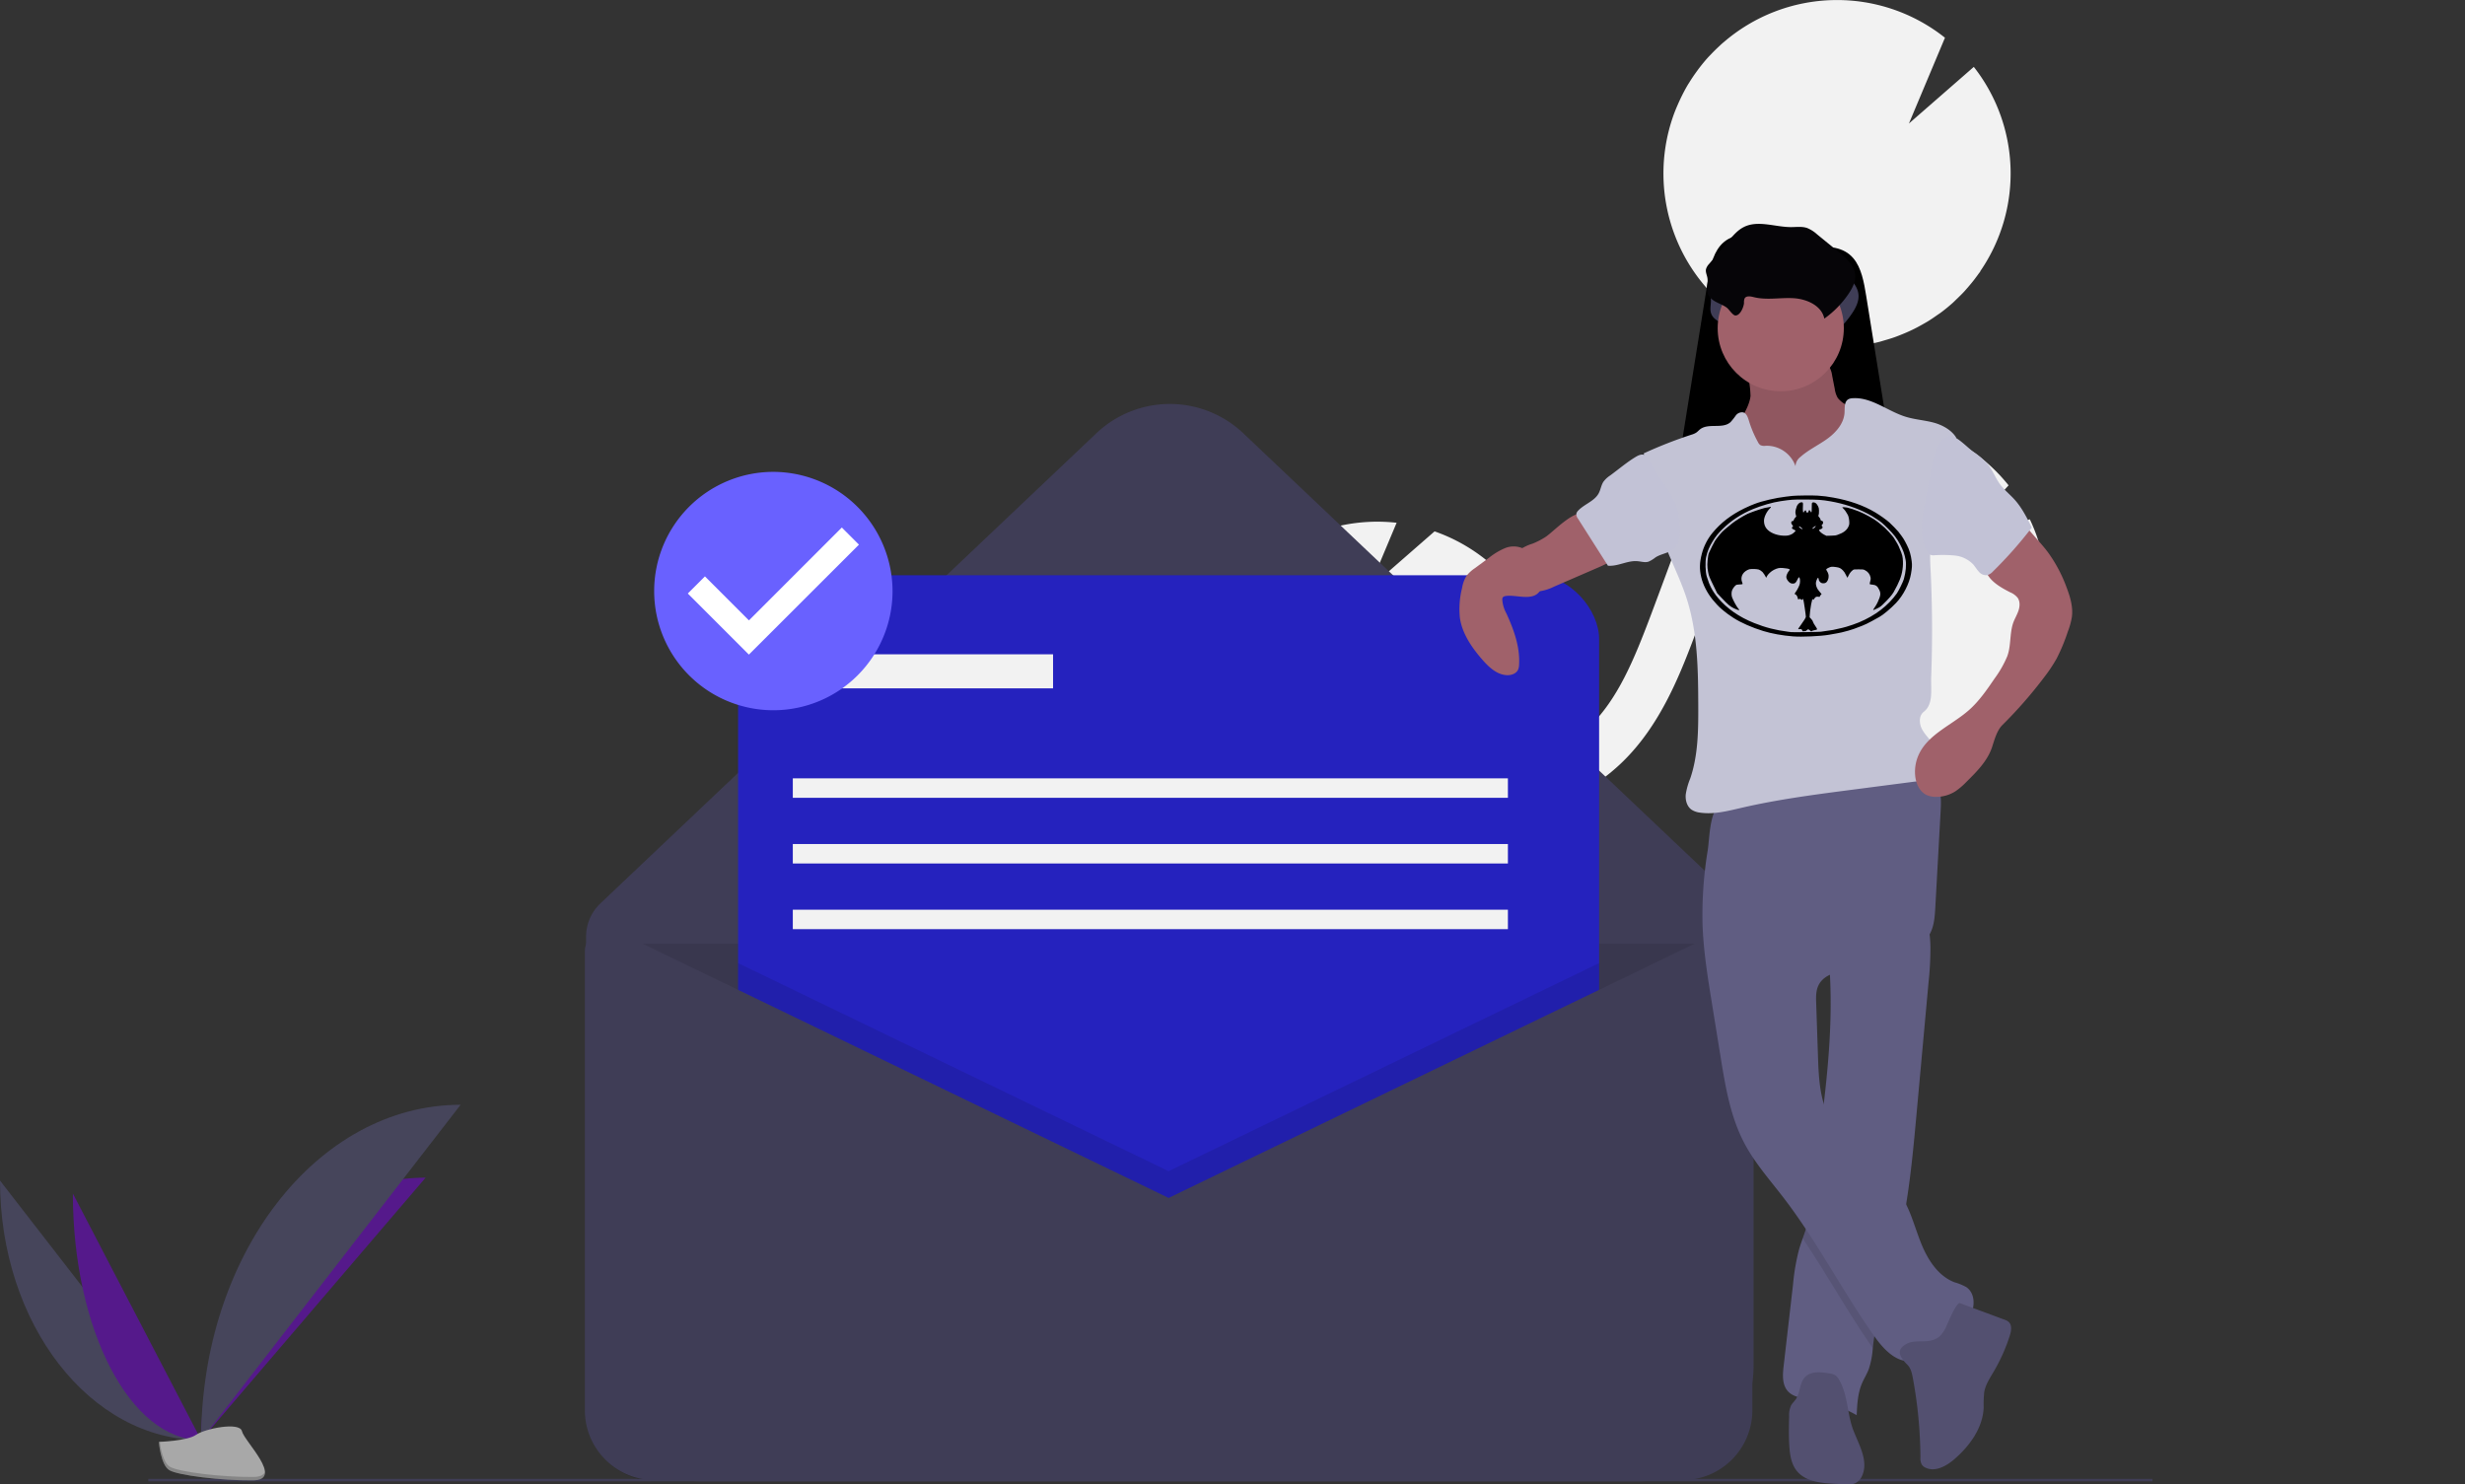 <?xml version="1.0" encoding="UTF-8" standalone="no"?>
<svg
   id="aaafdec0-95c8-49a3-a8f8-64216c6da511"
   data-name="Layer 1"
   width="1013.449"
   height="610.281"
   viewBox="0 0 1013.449 610.281"
   version="1.1"
   sodipodi:docname="address_image.svg"
   inkscape:version="1.3 (0e150ed, 2023-07-21)"
   xmlns:inkscape="http://www.inkscape.org/namespaces/inkscape"
   xmlns:sodipodi="http://sodipodi.sourceforge.net/DTD/sodipodi-0.dtd"
   xmlns="http://www.w3.org/2000/svg"
   xmlns:svg="http://www.w3.org/2000/svg">
  <rect x="0" y="0" width="1013.449" height="610.281" fill="#333333" stroke="none"/>
  <defs
     id="defs29" />
  <sodipodi:namedview
     id="namedview29"
     pagecolor="#ffffff"
     bordercolor="#000000"
     borderopacity="0.25"
     inkscape:showpageshadow="2"
     inkscape:pageopacity="0.0"
     inkscape:pagecheckerboard="0"
     inkscape:deskcolor="#d1d1d1"
     inkscape:zoom="0.38670687"
     inkscape:cx="505.55088"
     inkscape:cy="305.14069"
     inkscape:window-width="1280"
     inkscape:window-height="449"
     inkscape:window-x="0"
     inkscape:window-y="23"
     inkscape:window-maximized="0"
     inkscape:current-layer="aaafdec0-95c8-49a3-a8f8-64216c6da511" />
  <title
     id="title1">message sent</title>
  <path
     d="m 517.469,348.394 8.69,-1.502 c 0.834,-0.146 1.661,-0.324 2.494,-0.475 a 71.336,71.336 0 0 1 45.549,-131.503 l -11.39,27.103 26.986,-23.563 a 1.218,1.218 0 0 1 0.184,0.062 71.34,71.34 0 0 1 43.588,90.991 c -0.451,1.285 -0.989,2.512 -1.505,3.754 7.618,-3.828 14.926,-8.284 20.886,-13.989 12.066,-11.562 18.676,-27.517 26.064,-47.173 14.636,-38.953 28.727,-78.469 42.256,-118.071 A 71.308,71.308 0 0 1 687.933,47.671 c 0.725,-2.059 1.565,-4.042 2.455,-5.99 0.222,-0.487 0.447,-0.972 0.679,-1.452 0.905,-1.867 1.86,-3.697 2.908,-5.452 0.171,-0.288 0.363,-0.557 0.538,-0.842 q 1.368,-2.221 2.886,-4.31 c 0.377,-0.523 0.752,-1.044 1.142,-1.555 1.147,-1.5 2.334,-2.959 3.587,-4.352 0.418,-0.466 0.862,-0.902 1.292,-1.356 q 1.443,-1.523 2.966,-2.954 c 0.535,-0.502 1.064,-1.008 1.614,-1.492 0.141,-0.124 0.272,-0.26 0.414,-0.383 0.007,0.009 0.013,0.019 0.019,0.028 a 71.29,71.29 0 0 1 91.213,-2.049 l -14.821,35.27 26.679,-23.283 a 70.944,70.944 0 0 1 2.637,84.02 c 0.025,0.009 0.05,0.015 0.075,0.024 -0.291,0.428 -0.622,0.82 -0.922,1.24 q -0.844,1.184 -1.728,2.325 c -0.758,0.976 -1.545,1.919 -2.349,2.85 -0.607,0.702 -1.205,1.41 -1.836,2.086 -0.924,0.988 -1.892,1.924 -2.866,2.854 -0.569,0.543 -1.113,1.113 -1.698,1.636 q -2.3,2.055 -4.76,3.899 c -0.575,0.431 -1.182,0.811 -1.769,1.223 -1.151,0.81 -2.308,1.608 -3.503,2.347 -0.742,0.458 -1.503,0.877 -2.26,1.308 -1.096,0.624 -2.2,1.229 -3.326,1.794 -0.799,0.4 -1.603,0.781 -2.417,1.151 -1.157,0.527 -2.328,1.016 -3.512,1.482 -0.794,0.312 -1.585,0.628 -2.39,0.912 -1.329,0.468 -2.677,0.875 -4.033,1.264 -0.685,0.197 -1.358,0.422 -2.049,0.598 -2.034,0.519 -4.092,0.961 -6.173,1.299 -0.391,0.064 -0.79,0.088 -1.183,0.145 -1.725,0.251 -3.459,0.454 -5.207,0.577 -0.751,0.053 -1.507,0.06 -2.262,0.09 -1.413,0.055 -2.827,0.083 -4.249,0.053 -0.829,-0.018 -1.658,-0.06 -2.49,-0.107 q -2.077,-0.118 -4.158,-0.362 c -0.82,-0.095 -1.638,-0.189 -2.459,-0.314 -1.486,-0.226 -2.971,-0.52 -4.455,-0.843 -0.097,-0.021 -0.195,-0.034 -0.293,-0.056 q -8.565,25.061 -17.448,50.016 a 71.291,71.291 0 0 1 103.374,8.521 l -24.664,27.276 33.394,-13.331 a 71.095,71.095 0 0 1 2.854,54.309 69.978,69.978 0 0 1 -9.062,17.532 71.312,71.312 0 0 1 -128.853,-31.287 c -0.627,1.676 -1.234,3.373 -1.863,5.048 -6.519,17.341 -14.63,38.922 -30.918,54.525 -11.041,10.576 -24.625,17.285 -37.657,22.958 q -12.73,5.54 -25.799,10.244 a 71.497,71.497 0 0 1 -31.926,10.175 c -13.747,3.819 -27.668,7.007 -41.718,9.468 l -8.761,1.51 c -7.874,1.349 -15.947,2.737 -23.96,4.337 1.154,0.342 2.309,0.669 3.457,1.073 a 71.363,71.363 0 0 1 47.639,69.428 l -54.925,16.859 49.701,7.893 a 71.373,71.373 0 0 1 -118.926,21.106 q 0.757,2.535 1.52,5.063 c 1.009,3.349 2.01,6.678 2.971,9.976 13.078,44.938 7.45,80.288 -15.851,99.532 l -12.644,-15.305 c 22.678,-18.734 15.642,-57.336 9.434,-78.682 -0.944,-3.238 -1.929,-6.509 -2.92,-9.798 -8.518,-28.298 -18.174,-60.373 -5.668,-89.848 18.848,-44.424 73.171,-53.726 116.819,-61.2 z"
     fill="#f2f2f2"
     id="path1" />
  <path
     d="m 734.8,116.737 c -2.38,4.896 -0.186,11.346 2.747,15.734 2.932,4.389 6.714,8.241 8.023,13.748 1.174,4.938 0.106,10.263 -1.274,15.114 -1.381,4.851 -3.097,9.687 -3.239,14.841 -0.142,5.154 1.781,10.845 5.61,12.585 3.929,1.785 8.574,-1.02 12.358,1.212 4.929,2.907 6.046,12.972 11.42,14.015 3.307,0.642 6.372,-2.993 7.296,-7.07 0.924,-4.077 0.26,-8.429 -0.408,-12.585 -1.831,-11.389 -3.661,-22.777 -5.492,-34.166 -1.523,-9.476 -3.046,-18.952 -4.57,-28.428 -0.909,-5.658 -1.988,-11.71 -5.342,-15.616 -4.098,-4.773 -10.275,-4.887 -15.835,-4.601 -5.108,0.263 -10.423,0.706 -14.87,3.904 -4.447,3.198 -7.714,9.995 -6.175,16.177 1.437,-4.351 5.732,-6.792 9.25,-5.257"
     fill="#2f2e41"
     id="path2854-5"
     style="fill:#000000;fill-opacity:1;stroke-width:0.888" />
  <path
     d="m 734.443,111.565 c 2.38,4.896 0.186,11.346 -2.747,15.734 -2.932,4.389 -6.714,8.241 -8.023,13.748 -1.174,4.938 -0.106,10.263 1.274,15.114 1.381,4.851 3.097,9.687 3.239,14.841 0.142,5.154 -1.781,10.845 -5.61,12.585 -3.929,1.785 -8.574,-1.02 -12.358,1.212 -4.929,2.907 -6.046,12.972 -11.42,14.015 -3.307,0.642 -6.372,-2.993 -7.296,-7.07 -0.924,-4.077 -0.26,-8.429 0.408,-12.585 1.831,-11.389 3.661,-22.777 5.492,-34.166 1.523,-9.476 3.046,-18.952 4.57,-28.428 0.909,-5.658 1.988,-11.71 5.342,-15.616 4.098,-4.773 10.275,-4.887 15.835,-4.601 5.108,0.263 10.423,0.706 14.87,3.904 4.447,3.198 7.714,9.995 6.175,16.177 -1.437,-4.351 -5.732,-6.792 -9.25,-5.257"
     fill="#2f2e41"
     id="path2854"
     style="fill:#000000;fill-opacity:1;stroke-width:0.888" />
  <path
     d="M766.646,753.851H381.813a47.583,47.583,0,0,1-47.583-47.583V529.956a18.851,18.851,0,0,1,5.882-13.681L544.036,322.972a43.889,43.889,0,0,1,60.388,0L798.854,507.276a49.274,49.274,0,0,1,15.376,35.76V706.268A47.583,47.583,0,0,1,766.646,753.851Z"
     transform="translate(-93.275 -144.859)"
     fill="#3f3d56"
     id="path2" />
  <path
     d="M240.954,387.992h476a0,0,0,0,1,0,0V580.259a28.732,28.732,0,0,1-28.732,28.732H269.686a28.732,28.732,0,0,1-28.732-28.732V387.992a0,0,0,0,1,0,0Z"
     opacity="0.1"
     id="path3" />
  <path
     d="M333.73,521.351"
     transform="translate(-93.275 -144.859)"
     fill="none"
     stroke="#3f3d56"
     stroke-miterlimit="10"
     id="path4" />
  <rect
     x="303.454"
     y="236.492"
     width="354"
     height="354"
     rx="26.181"
     fill="#55198b"
     id="rect4"
     style="fill:#2522be;fill-opacity:1" />
  <polygon
     points="657.454 395.942 657.454 590.492 303.454 590.492 303.454 395.942 480.454 481.492 657.454 395.942"
     opacity="0.1"
     id="polygon4" />
  <path
     d="M573.73,637.351l-226.794-109.617a9.202,9.202,0,0,0-13.206,8.285V724.619a28.732,28.732,0,0,0,28.732,28.732H784.997a28.732,28.732,0,0,0,28.732-28.732v-185.369a11.229,11.229,0,0,0-16.115-10.11Z"
     transform="translate(-93.275 -144.859)"
     fill="#3f3d56"
     id="path5" />
  <rect
     x="333.954"
     y="268.992"
     width="99"
     height="14"
     fill="#f2f2f2"
     id="rect5" />
  <rect
     x="325.954"
     y="319.992"
     width="294"
     height="8"
     fill="#f2f2f2"
     id="rect6" />
  <rect
     x="325.954"
     y="346.992"
     width="294"
     height="8"
     fill="#f2f2f2"
     id="rect7" />
  <rect
     x="325.954"
     y="373.992"
     width="294"
     height="8"
     fill="#f2f2f2"
     id="rect8" />
  <line
     x1="60.954"
     y1="608.492"
     x2="884.954"
     y2="608.492"
     fill="none"
     stroke="#3f3d56"
     stroke-miterlimit="10"
     id="line8" />
  <path
     d="M93.275,630.212c0,58.96,36.989,106.67,82.699,106.67"
     transform="translate(-93.275 -144.859)"
     fill="#46455b"
     id="path8" />
  <path
     d="M175.975,736.883c0-59.623,41.277-107.869,92.288-107.869"
     transform="translate(-93.275 -144.859)"
     fill="#55198b"
     id="path9" />
  <path
     d="M123.239,635.557c0,56.006,23.587,101.325,52.736,101.325"
     transform="translate(-93.275 -144.859)"
     fill="#55198b"
     id="path10" />
  <path
     d="M175.975,736.883c0-76.185,47.71-137.832,106.67-137.832"
     transform="translate(-93.275 -144.859)"
     fill="#46455b"
     id="path11" />
  <path
     d="M158.577,737.635s11.728-.361,15.263-2.878,18.041-5.522,18.918-1.486,17.625,20.076,4.384,20.183-30.766-2.062-34.294-4.211S158.577,737.635,158.577,737.635Z"
     transform="translate(-93.275 -144.859)"
     fill="#a8a8a8"
     id="path12" />
  <path
     d="M197.378,752.049c-13.241.107-30.766-2.062-34.294-4.211-2.687-1.637-3.757-7.509-4.115-10.218-.248.011-.392.015-.392.015s.743,9.459,4.271,11.608,21.053,4.318,34.294,4.211c3.822-.031,5.142-1.391,5.07-3.405C201.68,751.266,200.223,752.026,197.378,752.049Z"
     transform="translate(-93.275 -144.859)"
     opacity="0.2"
     id="path13" />
  <path
     d="M812.988,307.63c-.601,5.355-4.685,9.668-6.198,14.839-2.278,7.784,1.661,16.136,7.048,22.198a49.159,49.159,0,0,0,34.234,16.255,14.6,14.6,0,0,0,5.66-.617,12.116,12.116,0,0,0,4.306-2.943c4.057-4.074,6.235-9.719,7.103-15.402s.531-11.474.191-17.214a9.721,9.721,0,0,0-.636-3.472,8.896,8.896,0,0,0-2.235-2.747,52.07,52.07,0,0,0-9.59-6.966,11.009,11.009,0,0,1-4.018-3.075,9.937,9.937,0,0,1-1.242-3.681l-1.059-5.399a10.609,10.609,0,0,0-1.556-4.376c-1.872-2.525-5.452-2.868-8.592-2.992L824.899,291.586c-3.579-.14-8.294-1.167-11.788-.464-3.262.656-2.179,3.663-1.586,6.4A46.267,46.267,0,0,1,812.988,307.63Z"
     transform="translate(-93.275 -144.859)"
     fill="#a0616a"
     id="path14" />
  <path
     d="M812.988,307.63c-.601,5.355-4.685,9.668-6.198,14.839-2.278,7.784,1.661,16.136,7.048,22.198a49.159,49.159,0,0,0,34.234,16.255,14.6,14.6,0,0,0,5.66-.617,12.116,12.116,0,0,0,4.306-2.943c4.057-4.074,6.235-9.719,7.103-15.402s.531-11.474.191-17.214a9.721,9.721,0,0,0-.636-3.472,8.896,8.896,0,0,0-2.235-2.747,52.07,52.07,0,0,0-9.59-6.966,11.009,11.009,0,0,1-4.018-3.075,9.937,9.937,0,0,1-1.242-3.681l-1.059-5.399a10.609,10.609,0,0,0-1.556-4.376c-1.872-2.525-5.452-2.868-8.592-2.992L824.899,291.586c-3.579-.14-8.294-1.167-11.788-.464-3.262.656-2.179,3.663-1.586,6.4A46.267,46.267,0,0,1,812.988,307.63Z"
     transform="translate(-93.275 -144.859)"
     opacity="0.1"
     id="path15" />
  <path
     d="M886.177,548.641q-2.445,26.808-4.89,53.608c-1.276,14.061-2.577,28.179-5.079,42.059-.864,4.783-1.877,9.541-3.079,14.258-3.342,13.097-8.191,25.899-9.755,39.325-.049.387-.091.782-.132,1.177a34.189,34.189,0,0,1-1.671,8.726c-.782,2.05-1.984,3.919-2.832,5.944-1.688,4.05-1.91,8.529-2.116,12.916a55.682,55.682,0,0,0-19.173-6.553c-3.252-.486-6.874-.831-9.088-3.26-2.453-2.684-2.182-6.792-1.77-10.397q1.939-16.794,3.869-33.571a87.495,87.495,0,0,1,2.445-14.258c.445-1.556.98-3.087,1.523-4.618.749-2.107,1.506-4.215,2.074-6.38a76.832,76.832,0,0,0,1.712-10.628c1.325-11.262,2.922-22.499,4.322-33.752l.074-.593c2.099-17.057,3.696-34.197,3.235-51.377-.066-2.544-.173-5.088-.338-7.639-.23-3.696-.568-5.656,2.494-7.969,3.383-2.552,7.837-4.338,11.706-6.01,2.083-.906,25.018-9.047,25.553-7.261a44.688,44.688,0,0,1,1.679,11.706A130.253,130.253,0,0,1,886.177,548.641Z"
     transform="translate(-93.275 -144.859)"
     fill="#605d82"
     id="path16" />
  <path
     d="M876.207,644.308c-.864,4.783-1.877,9.541-3.079,14.258-3.342,13.097-8.191,25.899-9.755,39.325-.049.387-.091.782-.132,1.177-10.224-14.604-18.835-30.311-28.813-45.072.749-2.107,1.506-4.215,2.074-6.38a76.832,76.832,0,0,0,1.712-10.628c1.325-11.262,2.922-22.499,4.322-33.752l.074-.593a34.964,34.964,0,0,0,2.494,6.923c6.701,13.616,22.622,20.498,30.41,33.53Q875.874,643.703,876.207,644.308Z"
     transform="translate(-93.275 -144.859)"
     opacity="0.1"
     id="path17" />
  <path
     d="M793.242,524.578c.338,10.921,2.086,21.743,3.83,32.529l3.599,22.254c1.97,12.18,4.021,24.607,9.785,35.516,4.312,8.16,10.524,15.124,16.143,22.445,13.815,17.998,24.194,38.387,37.294,56.913,3.808,5.385,9.25,11.208,15.749,10.084,4.265-.738,7.363-4.289,10.715-7.027,3.953-3.228,8.716-5.59,11.826-9.636s3.719-10.771-.494-13.65a22.228,22.228,0,0,0-4.822-1.973c-6.532-2.484-10.759-8.862-13.449-15.312s-4.32-13.384-7.904-19.383c-7.787-13.032-23.71-19.913-30.413-33.534-3.754-7.629-4.112-16.422-4.399-24.92l-.732-21.662c-.08-2.369-.143-4.833.82-6.998,2.564-5.766,10.305-6.303,16.573-7.034a56.692,56.692,0,0,0,20.31-6.408c3.61-1.95,7.137-4.435,9.069-8.055,1.762-3.303,2.005-7.176,2.212-10.914l2.17-39.258c.187-3.378.357-6.87-.833-10.036-2.989-7.95-13.029-10.548-21.514-10.169-15.79.706-30.367,7.498-45.255,12.085a115.055,115.055,0,0,1-11.217,2.926c-3.341.671-7.385.392-10.572,1.467-5.667,1.911-5.523,14.304-6.327,19.445A163.693,163.693,0,0,0,793.242,524.578Z"
     transform="translate(-93.275 -144.859)"
     fill="#605d82"
     id="path18" />
  <path
     d="M877.499,705.964c1.392,1.404,1.847,3.461,2.21,5.405a184.599,184.599,0,0,1,3.126,32.692,5.338,5.338,0,0,0,.588,2.962,3.721,3.721,0,0,0,1.538,1.236c4.024,1.918,8.695-.755,12.048-3.692,6.216-5.445,11.476-12.754,11.829-21.011a48.779,48.779,0,0,1,.223-6.372c.546-3.108,2.361-5.817,3.96-8.537a72.053,72.053,0,0,0,6.545-14.672c.611-1.923,1.018-4.345-.489-5.687a5.482,5.482,0,0,0-1.792-.931L899.109,680.606c-1.575-.585-5.495,9.484-6.117,10.585-1.522,2.693-3.035,4.221-6.088,4.843-3.117.634-6.827-.276-9.735,1.279C872.249,699.944,874.714,703.155,877.499,705.964Z"
     transform="translate(-93.275 -144.859)"
     fill="#535070"
     id="path19" />
  <path
     d="M849.449,712.178a5.574,5.574,0,0,0-1.384-1.754,6.259,6.259,0,0,0-2.791-.948c-3.461-.588-7.563-.975-9.951,1.598-2.239,2.412-1.854,6.34-3.727,9.047-.593.857-1.396,1.563-1.91,2.469a9.31,9.31,0,0,0-.838,4.429c-.097,4.195-.193,8.398.097,12.584.243,3.508.834,7.184,3.028,9.932,3.521,4.411,9.872,5.045,15.508,5.332l4.565.232a8.912,8.912,0,0,0,3.741-.343,6.159,6.159,0,0,0,3.227-3.551c2.376-5.906-1.387-12.27-3.705-18.2C852.646,726.189,853.125,718.621,849.449,712.178Z"
     transform="translate(-93.275 -144.859)"
     fill="#535070"
     id="path20" />
  <path
     d="M811.666,277.459a3.773,3.773,0,0,1,.257-1.76c.669-1.182,2.415-.861,3.732-.528,5.297,1.335,10.878.127,16.331.439s11.597,3.038,12.693,8.39a39.824,39.824,0,0,0,10.069-10.345c1.514-2.265,2.833-4.859,2.627-7.576-.297-3.918-3.584-6.848-6.628-9.333l-9.073-7.407a13.673,13.673,0,0,0-4.062-2.583c-2.095-.716-4.38-.375-6.594-.373-6.605.004-13.647-3.002-19.521.018-2.454,1.261-4.301,3.423-6.081,5.53l-8.098,9.586a5.121,5.121,0,0,0-1.294,2.195c-.23,1.17.37,2.325.58,3.499.383,2.141-.54,4.427.169,6.484,1.177,3.414,5.323,3.897,7.857,5.855.945.729,2.425,3.202,3.55,3.172C810.209,282.665,811.613,279.037,811.666,277.459Z"
     transform="translate(-93.275 -144.859)"
     fill="#3f3d56"
     id="path21" />
  <circle
     cx="732.131"
     cy="134.925"
     r="25.932"
     fill="#a0616a"
     id="circle21" />
  <path
     d="M831.48,336.536a12.562,12.562,0,0,0-12.229-8.416,3.729,3.729,0,0,1-2.256-.285,3.109,3.109,0,0,1-.927-1.159,45.299,45.299,0,0,1-3.781-8.939c-.414-1.373-.979-2.991-2.368-3.348a3.199,3.199,0,0,0-3.018,1.313,26.59,26.59,0,0,1-2.157,2.711c-3.261,2.916-9.043.258-12.504,2.934-.565.437-1.032.997-1.626,1.394a7.594,7.594,0,0,1-1.904.816,182.621,182.621,0,0,0-19.626,7.687c2.303,13.867,4.662,27.975,10.059,40.955,2.568,6.177,5.479,12.226,7.536,18.591,4.557,14.104,4.759,29.194,4.81,44.015.035,10.144-.015,20.505-3.297,30.103a28.412,28.412,0,0,0-1.853,6.613c-.198,2.287.468,4.809,2.321,6.164a7.938,7.938,0,0,0,3.581,1.258c5.687.834,11.42-.679,17.019-1.976,15.008-3.476,30.315-5.465,45.592-7.448l25.6-3.324a14.862,14.862,0,0,0,5.296-1.369c4.684-2.565,5.129-9.611,2.22-14.09-1.395-2.147-3.362-3.909-4.534-6.185s-1.272-5.46.746-7.037c4.103-3.207,2.879-9.158,3.075-14.362q.821-21.829-.222-43.674a86.962,86.962,0,0,1-.145-9.058,80.214,80.214,0,0,1,2.823-15.115l7.779-30.628c-2.032-3.211-5.923-5.248-9.609-6.173s-7.525-1.197-11.154-2.322c-7.436-2.304-14.057-8.152-21.823-7.607a3.962,3.962,0,0,0-1.691.413c-1.752.992-1.474,3.516-1.586,5.526-.248,4.447-3.518,8.163-7.13,10.769s-7.737,4.506-11.054,7.478A4.933,4.933,0,0,0,831.48,336.536Z"
     transform="translate(-93.275 -144.859)"
     fill="#3f3d56"
     id="path22"
     style="fill:#c3c3d5;fill-opacity:1" />
  <path
     d="M728.73,365.587a30.615,30.615,0,0,1-5.454,2.807,17.93,17.93,0,0,0-5.225,2.536,8.188,8.188,0,0,0-1.817,2.245,9.983,9.983,0,0,0,9.206,14.874,20.039,20.039,0,0,0,6.807-2.03L750.537,378.093c3.096-1.341,6.44-2.914,7.903-5.954a1.383,1.383,0,0,0,.178-.945,1.562,1.562,0,0,0-.751-.79,40.867,40.867,0,0,1-10.65-10.042c-.75-1.019-1.669-3.424-2.729-4.035C740.616,354.098,731.829,363.576,728.73,365.587Z"
     transform="translate(-93.275 -144.859)"
     fill="#a0616a"
     id="path23" />
  <path
     d="M924.258,359.084l6.743,7.703c1.448,1.654,2.897,3.309,4.216,5.067a59.141,59.141,0,0,1,7.723,14.549c1.466,3.846,2.682,7.943,2.17,12.027a29.422,29.422,0,0,1-1.687,6.117,76.142,76.142,0,0,1-4.582,11.036,62.866,62.866,0,0,1-5.156,7.727,180.44,180.44,0,0,1-17.094,19.552c-2.305,2.282-3.272,5.972-4.276,9.057-1.851,5.69-6.255,10.121-10.514,14.323a29.237,29.237,0,0,1-4.515,3.885,14.705,14.705,0,0,1-8.216,2.34,9.018,9.018,0,0,1-3.701-.766c-2.915-1.384-4.396-4.754-4.7-7.967a16.946,16.946,0,0,1,1.418-8.521c3.869-8.572,13.806-12.286,20.83-18.54,4.119-3.667,7.268-8.274,10.374-12.831a44.348,44.348,0,0,0,5.247-9.197c1.569-4.185.958-9.14,2.328-13.394.579-1.798,1.609-3.422,2.232-5.206s.78-3.901-.31-5.445a7.913,7.913,0,0,0-3.053-2.235c-4.487-2.277-9.512-5.208-10.371-10.166a10.891,10.891,0,0,1,2.009-7.764,32.35,32.35,0,0,1,5.658-5.93C918.995,362.771,922.295,360.819,924.258,359.084Z"
     transform="translate(-93.275 -144.859)"
     fill="#a0616a"
     id="path24" />
  <path
     d="M724.401,376.34c-1.191-2.405-2.679-4.859-5.082-6.055a9.364,9.364,0,0,0-7.387-.031,27.774,27.774,0,0,0-6.483,3.92l-5.812,4.285a14.307,14.307,0,0,0-3.451,3.185,13.445,13.445,0,0,0-1.797,4.931,35.246,35.246,0,0,0-.914,12.197c.922,6.554,4.874,12.276,9.223,17.266,2.718,3.118,6.073,6.264,10.207,6.397,1.784.057,3.769-.646,4.511-2.27a5.661,5.661,0,0,0,.403-2.022c.447-7.311-2.169-14.452-5.218-21.111a13.536,13.536,0,0,1-1.683-5.673,1.556,1.556,0,0,1,.248-.95,1.605,1.605,0,0,1,.992-.484c4.174-.826,11.364,2.417,14.292-2.218C728.351,384.7,725.75,379.065,724.401,376.34Z"
     transform="translate(-93.275 -144.859)"
     fill="#a0616a"
     id="path25" />
  <path
     d="M810.306,269.3a3.773,3.773,0,0,1,.257-1.76c.669-1.182,2.415-.861,3.732-.528,5.297,1.335,10.878.127,16.331.439s11.597,3.038,12.693,8.39a39.824,39.824,0,0,0,10.069-10.345c1.514-2.265,2.833-4.859,2.627-7.576-.297-3.918-3.584-6.848-6.628-9.333l-9.073-7.407a13.672,13.672,0,0,0-4.062-2.583c-2.095-.716-4.38-.375-6.594-.373-6.605.004-13.647-3.002-19.521.018-2.454,1.261-4.301,3.423-6.081,5.53l-8.098,9.586a5.121,5.121,0,0,0-1.294,2.195c-.23,1.17.37,2.325.58,3.499.383,2.141-.54,4.427.169,6.484,1.177,3.414,5.323,3.897,7.857,5.855.945.729,2.425,3.202,3.55,3.172C808.849,274.505,810.253,270.877,810.306,269.3Z"
     transform="translate(-93.275 -144.859)"
     fill="#3f3d56"
     id="path26"
     style="fill:#060508;fill-opacity:1" />
  <path
     d="M755.229,340.364a10.541,10.541,0,0,0-2.714,2.527c-.951,1.437-1.144,3.252-1.961,4.77-1.748,3.248-5.835,4.403-8.385,7.067a2.64,2.64,0,0,0-.806,1.382,3.08,3.08,0,0,0,.685,1.99l12.297,19.332c4.094.36,8.022-2.205,12.118-1.864,1.529.127,3.094.655,4.561.203a13.079,13.079,0,0,0,2.927-1.79c2.444-1.545,5.698-1.725,7.748-3.764,1.968-1.956,2.219-5.017,2.195-7.792a31.321,31.321,0,0,0-.731-7.168c-1.81-7.42-7.485-13.114-11.043-19.687-1.732-3.2-2.674-5.073-6.34-2.876C762.095,334.903,758.697,337.828,755.229,340.364Z"
     transform="translate(-93.275 -144.859)"
     fill="#3f3d56"
     id="path27"
     style="fill:#c2c2d6;fill-opacity:1" />
  <path
     d="M904.571,330.588a28.769,28.769,0,0,1,6.186,5.419c1.873,2.415,2.934,5.372,4.734,7.843,1.744,2.395,4.119,4.25,6.097,6.455,3,3.345,5.033,7.425,7.028,11.451a171.065,171.065,0,0,1-15.906,17.977,5.13,5.13,0,0,1-2.415,1.588,3.896,3.896,0,0,1-3.414-1.392c-.886-.929-1.513-2.075-2.36-3.039a12.162,12.162,0,0,0-7.518-3.636,51.632,51.632,0,0,0-8.518-.117,3.367,3.367,0,0,1-1.819-.306,3.056,3.056,0,0,1-.993-1.139c-3.329-5.665-2.258-12.778-1.084-19.243l2.695-14.835a33.297,33.297,0,0,1,2.243-8.245c1.021-2.182,3.304-5.881,6.111-5.228C898.468,324.798,902.19,328.876,904.571,330.588Z"
     transform="translate(-93.275 -144.859)"
     fill="#3f3d56"
     id="path28"
     style="fill:#c2c2d6;fill-opacity:1" />
  <ellipse
     cx="317.954"
     cy="242.066"
     rx="41"
     ry="41.075"
     fill="#fff"
     id="ellipse28" />
  <path
     d="M411.23,338.851a49,49,0,1,0,49,49A49.144,49.144,0,0,0,411.23,338.851Zm-10.059,75.125-25.113-25.113,7.044-7.044L401.194,399.912l38.187-38.187,7.044,7.044-45.254,45.207Z"
     transform="translate(-93.275 -144.859)"
     fill="#57b894"
     id="path29"
     style="fill:#6961ff;fill-opacity:1" />
  <path
     style="fill:#000000"
     d="m 737.187,261.635 c -4.454,-0.361 -8.724,-1.133 -12.255,-2.215 -4.672,-1.432 -9.128,-3.395 -12.26,-5.402 -1.498,-0.96 -3.334,-2.292 -4.002,-2.903 -0.249,-0.228 -0.733,-0.636 -1.075,-0.907 -0.723,-0.573 -2.547,-2.512 -3.552,-3.776 -2.246,-2.825 -3.87,-6.032 -4.59,-9.066 -0.791,-3.333 -0.729,-6.023 0.226,-9.703 0.802,-3.091 2.361,-6.145 4.389,-8.598 3.459,-4.184 7.678,-7.428 13.09,-10.063 0.871,-0.424 1.979,-0.93 2.461,-1.124 0.482,-0.194 1.246,-0.5 1.697,-0.681 2.97,-1.189 8.848,-2.557 12.986,-3.02 0.902,-0.101 2.048,-0.235 2.546,-0.298 1.451,-0.184 8.597,-0.262 10.468,-0.115 2.874,0.226 3.698,0.33 6.394,0.805 6.626,1.169 12.486,3.236 17.258,6.087 2,1.195 4.54,3.003 5.84,4.157 0.883,0.784 3.252,3.221 3.703,3.811 2.042,2.666 2.148,2.833 3.477,5.429 1.067,2.083 1.657,4.092 1.978,6.723 0.198,1.628 0.14,2.618 -0.301,5.173 -0.699,4.042 -3.157,8.825 -6.141,11.945 -2.233,2.336 -5.207,4.83 -6.859,5.754 -5.032,2.812 -5.957,3.257 -9.166,4.412 -0.467,0.168 -1.078,0.398 -1.358,0.51 -0.777,0.312 -3.524,1.097 -4.98,1.423 -1.121,0.251 -2.354,0.481 -5.204,0.973 -3.524,0.608 -11.21,0.956 -14.768,0.668 z m 11.43,-1.925 c 0.859,-0.104 4.238,-0.598 4.979,-0.728 0.643,-0.113 3.163,-0.681 3.904,-0.881 0.467,-0.126 1.205,-0.324 1.641,-0.441 1.185,-0.318 3.925,-1.272 5.19,-1.808 6.75,-2.857 11.823,-6.741 15.529,-11.887 0.708,-0.983 2.58,-4.814 2.885,-5.904 0.803,-2.867 1.085,-5.863 0.733,-7.802 -0.455,-2.512 -0.953,-3.919 -2.284,-6.456 -1.247,-2.377 -2.626,-4.179 -4.983,-6.515 -2.239,-2.218 -2.611,-2.534 -4.366,-3.71 -1.847,-1.237 -2.542,-1.658 -3.99,-2.413 -4.509,-2.352 -9.789,-4.102 -15.295,-5.067 -3.479,-0.61 -5.17,-0.725 -10.902,-0.74 -4.54,-0.013 -5.114,0.028 -9.619,0.685 -3.205,0.467 -7.756,1.77 -11.291,3.234 -4.9,2.029 -9.044,4.749 -12.605,8.275 -1.88,1.862 -2.679,2.86 -4.032,5.043 -1.373,2.214 -2.103,3.972 -2.647,6.38 -0.448,1.98 -0.319,6.144 0.25,8.053 1.088,3.652 2.389,6.124 4.636,8.803 3.652,4.355 8.691,7.852 14.858,10.309 4.683,1.866 8.78,2.918 13.887,3.565 0.529,0.067 1.115,0.143 1.301,0.169 0.696,0.096 11.242,-0.047 12.222,-0.166 z m -7.636,-0.503 c -0.172,-0.524 -0.407,-0.641 -1.12,-0.556 -0.319,0.038 -0.58,0.035 -0.58,-0.008 0,-0.121 0.325,-0.62 1.043,-1.604 1.324,-1.812 2.126,-3.12 2.126,-3.468 0,-0.689 -0.848,-6.441 -1.038,-7.038 l -0.123,-0.387 -0.196,0.261 -0.196,0.261 -0.474,-0.268 c -0.393,-0.222 -0.511,-0.244 -0.693,-0.13 -0.366,0.23 -0.562,0.169 -0.563,-0.175 -6e-4,-0.172 -0.125,-0.581 -0.277,-0.909 -0.204,-0.44 -0.381,-0.646 -0.678,-0.788 -0.221,-0.106 -0.402,-0.234 -0.402,-0.285 0,-0.051 0.222,-0.395 0.492,-0.764 0.696,-0.949 1.497,-2.567 1.654,-3.337 0.257,-1.264 0.063,-2.7 -0.365,-2.7 -0.084,0 -0.38,0.473 -0.656,1.052 -0.6,1.255 -0.962,1.563 -1.832,1.563 -0.719,0 -1.206,-0.237 -1.787,-0.87 -0.564,-0.614 -0.895,-1.312 -0.899,-1.889 0,-0.607 0.484,-1.737 1.032,-2.389 0.416,-0.495 0.448,-0.574 0.295,-0.727 -0.217,-0.218 -1.404,-0.446 -2.861,-0.55 -1.375,-0.098 -2.136,0.066 -3.561,0.766 -1.131,0.556 -2.509,1.842 -2.936,2.74 l -0.261,0.549 -0.197,-0.442 c -0.203,-0.454 -0.878,-1.471 -1.294,-1.947 -0.129,-0.148 -0.514,-0.449 -0.856,-0.67 -0.52,-0.336 -0.778,-0.419 -1.584,-0.51 -0.529,-0.059 -1.428,-0.088 -1.996,-0.064 -0.901,0.038 -1.13,0.093 -1.784,0.427 -2.094,1.068 -2.929,2.996 -2.17,5.008 0.334,0.885 0.378,0.846 -1.013,0.913 -1.17,0.057 -1.274,0.082 -1.671,0.398 -0.55,0.439 -1.249,1.445 -1.481,2.132 -0.261,0.776 -0.238,2.038 0.052,2.81 0.465,1.237 1.856,3.78 2.396,4.38 0.546,0.607 0.657,0.85 0.388,0.85 -0.255,0 -1.192,-0.351 -2.039,-0.764 -1.561,-0.761 -2.474,-1.532 -5.021,-4.238 l -1.872,-1.99 -1.23,-2.529 c -2.144,-4.407 -2.118,-4.343 -2.483,-6.169 -0.416,-2.082 -0.41,-3.79 0.024,-6.651 0.143,-0.94 0.144,-0.944 1.581,-3.866 0.956,-1.944 1.274,-2.472 2.194,-3.638 1.691,-2.144 2.124,-2.595 3.831,-3.984 0.88,-0.717 1.83,-1.5 2.11,-1.74 1.129,-0.969 4.521,-3.084 6.394,-3.988 1.057,-0.51 4.617,-1.77 6.281,-2.222 0.405,-0.11 0.883,-0.245 1.064,-0.301 0.18,-0.055 0.486,-0.101 0.679,-0.102 0.193,-6.7e-4 0.601,-0.077 0.906,-0.171 0.305,-0.093 0.598,-0.169 0.651,-0.169 0.205,0 0.078,0.315 -0.256,0.632 -1.385,1.317 -2.5,3.629 -2.49,5.166 0.01,1.236 0.335,2.26 0.998,3.124 1.297,1.69 3.975,2.84 6.936,2.979 1.573,0.074 2.349,-0.061 3.445,-0.6 0.666,-0.328 1.717,-1.318 1.601,-1.508 -0.041,-0.066 -0.374,-0.255 -0.742,-0.421 -0.367,-0.166 -0.696,-0.376 -0.731,-0.468 -0.073,-0.192 0.12,-0.603 0.371,-0.789 0.148,-0.11 0.114,-0.196 -0.245,-0.617 -0.519,-0.609 -0.581,-1.245 -0.15,-1.529 0.147,-0.097 0.347,-0.145 0.445,-0.107 0.134,0.052 0.214,-0.051 0.323,-0.416 0.08,-0.267 0.341,-0.692 0.58,-0.945 l 0.436,-0.46 -0.177,-0.708 c -0.229,-0.914 -0.223,-1.302 0.034,-2.324 0.281,-1.12 0.481,-1.569 0.924,-2.075 0.456,-0.521 0.884,-0.753 1.392,-0.753 0.603,0 0.654,0.145 0.571,1.61 -0.084,1.47 0.017,2.633 0.222,2.567 0.073,-0.023 0.234,-0.231 0.359,-0.461 0.13,-0.24 0.312,-0.418 0.428,-0.419 0.207,-3.2e-4 0.238,0.052 0.359,0.603 0.063,0.289 0.11,0.316 0.49,0.284 0.39,-0.033 0.423,-0.064 0.458,-0.432 0.067,-0.713 0.56,-0.667 0.871,0.08 0.136,0.327 0.201,0.385 0.311,0.274 0.098,-0.099 0.139,-0.674 0.139,-1.962 0,-1.69 0.016,-1.835 0.226,-1.993 0.33,-0.248 1.021,-0.123 1.513,0.275 0.228,0.184 0.585,0.672 0.802,1.096 0.345,0.675 0.396,0.887 0.434,1.809 0.039,0.945 -0.042,1.628 -0.253,2.138 -0.042,0.101 -0.01,0.255 0.076,0.341 0.374,0.386 0.766,0.993 0.77,1.191 0,0.31 0.267,0.615 0.529,0.615 0.123,0 0.309,0.094 0.412,0.208 0.324,0.359 0.213,0.904 -0.299,1.469 l -0.232,0.256 0.246,0.263 c 0.135,0.145 0.246,0.366 0.246,0.492 0,0.303 -0.422,0.68 -0.869,0.775 -0.467,0.099 -0.654,0.32 -0.505,0.599 0.244,0.459 1.309,1.316 2.11,1.698 l 0.845,0.403 1.841,-0.047 c 1.644,-0.042 1.938,-0.08 2.746,-0.36 2.371,-0.821 3.702,-1.819 4.417,-3.312 0.332,-0.694 0.392,-0.94 0.391,-1.604 0,-1.219 -0.278,-2.659 -0.63,-3.294 -0.669,-1.211 -1.195,-1.959 -1.746,-2.483 -0.317,-0.301 -0.548,-0.576 -0.514,-0.61 0.093,-0.093 1.405,-0.028 1.986,0.099 1.108,0.242 3.061,0.879 4.753,1.549 2.374,0.941 6.472,3.203 7.743,4.275 0.316,0.266 0.931,0.76 1.366,1.097 2.011,1.557 5.034,4.803 5.706,6.126 0.121,0.238 0.433,0.755 0.693,1.149 0.584,0.884 1.328,2.474 1.99,4.258 0.385,1.035 0.528,1.61 0.609,2.444 0.164,1.688 0.132,3.045 -0.11,4.694 -0.405,2.76 -1.334,5.106 -3.655,9.227 -0.611,1.085 -2.157,2.854 -4.272,4.889 -1.047,1.007 -1.305,1.189 -2.564,1.811 -0.895,0.442 -1.439,0.652 -1.509,0.582 -0.069,-0.07 0.14,-0.457 0.581,-1.072 0.379,-0.53 0.904,-1.423 1.166,-1.986 1.304,-2.8 1.429,-3.691 0.728,-5.184 -0.758,-1.612 -1.394,-2.07 -3.068,-2.209 -1.026,-0.085 -1.002,-0.031 -0.637,-1.443 0.212,-0.821 0.224,-1.001 0.101,-1.56 -0.288,-1.318 -1.121,-2.351 -2.378,-2.95 -0.595,-0.284 -0.707,-0.297 -2.546,-0.297 -1.835,0 -1.941,0.012 -2.295,0.266 -0.74,0.53 -1.376,1.328 -1.803,2.263 -0.236,0.515 -0.456,0.937 -0.49,0.938 -0.034,5.8e-4 -0.306,-0.521 -0.606,-1.158 -0.404,-0.86 -0.716,-1.339 -1.209,-1.855 -0.865,-0.905 -1.473,-1.203 -2.82,-1.383 -1.79,-0.239 -2.1,-0.209 -3.146,0.299 -1.01,0.491 -1.075,0.602 -0.692,1.198 0.472,0.735 0.715,1.391 0.759,2.046 0.084,1.237 -0.455,2.494 -1.254,2.922 -0.498,0.267 -1.403,0.26 -1.85,-0.014 -0.486,-0.298 -0.947,-0.933 -0.947,-1.306 0,-0.336 -0.179,-0.749 -0.325,-0.749 -0.168,0 -0.669,1.074 -0.798,1.712 -0.253,1.25 0.323,2.806 1.51,4.076 0.729,0.78 0.914,1.147 0.578,1.147 -0.092,0 -0.273,0.208 -0.402,0.462 l -0.235,0.462 -0.607,-0.076 c -0.756,-0.095 -1.139,0.104 -1.565,0.813 -0.316,0.525 -0.465,0.61 -0.573,0.328 -0.104,-0.273 -0.299,-0.197 -0.299,0.117 0,0.158 -0.068,0.453 -0.15,0.654 -0.083,0.201 -0.211,0.75 -0.285,1.219 -0.375,2.383 -0.474,3.148 -0.542,4.19 l -0.074,1.136 0.621,0.663 c 0.447,0.477 0.663,0.818 0.771,1.217 0.084,0.309 0.424,0.938 0.769,1.421 0.766,1.073 1.012,1.567 0.857,1.723 -0.063,0.063 -0.506,0.183 -0.985,0.267 -0.479,0.084 -0.963,0.236 -1.076,0.339 -0.28,0.254 -0.294,0.25 -0.864,-0.278 -0.571,-0.529 -0.79,-0.525 -1.337,0.025 -0.257,0.259 -0.426,0.326 -0.816,0.326 -0.27,0 -0.567,0.029 -0.659,0.065 -0.117,0.045 -0.208,-0.057 -0.301,-0.342 z m 0.111,-41.781 c 0,-0.058 -0.166,-0.221 -0.368,-0.361 -0.202,-0.14 -0.459,-0.349 -0.57,-0.463 -0.111,-0.114 -0.277,-0.207 -0.368,-0.207 -0.324,0 -0.157,0.326 0.372,0.725 0.518,0.391 0.934,0.527 0.934,0.306 z m 4.519,-0.174 c 0.336,-0.174 0.913,-0.796 0.913,-0.983 0,-0.14 -0.391,0.067 -0.934,0.493 -0.233,0.184 -0.424,0.407 -0.424,0.495 0,0.202 0.047,0.201 0.445,-0.005 z"
     id="path1-2" />
</svg>
